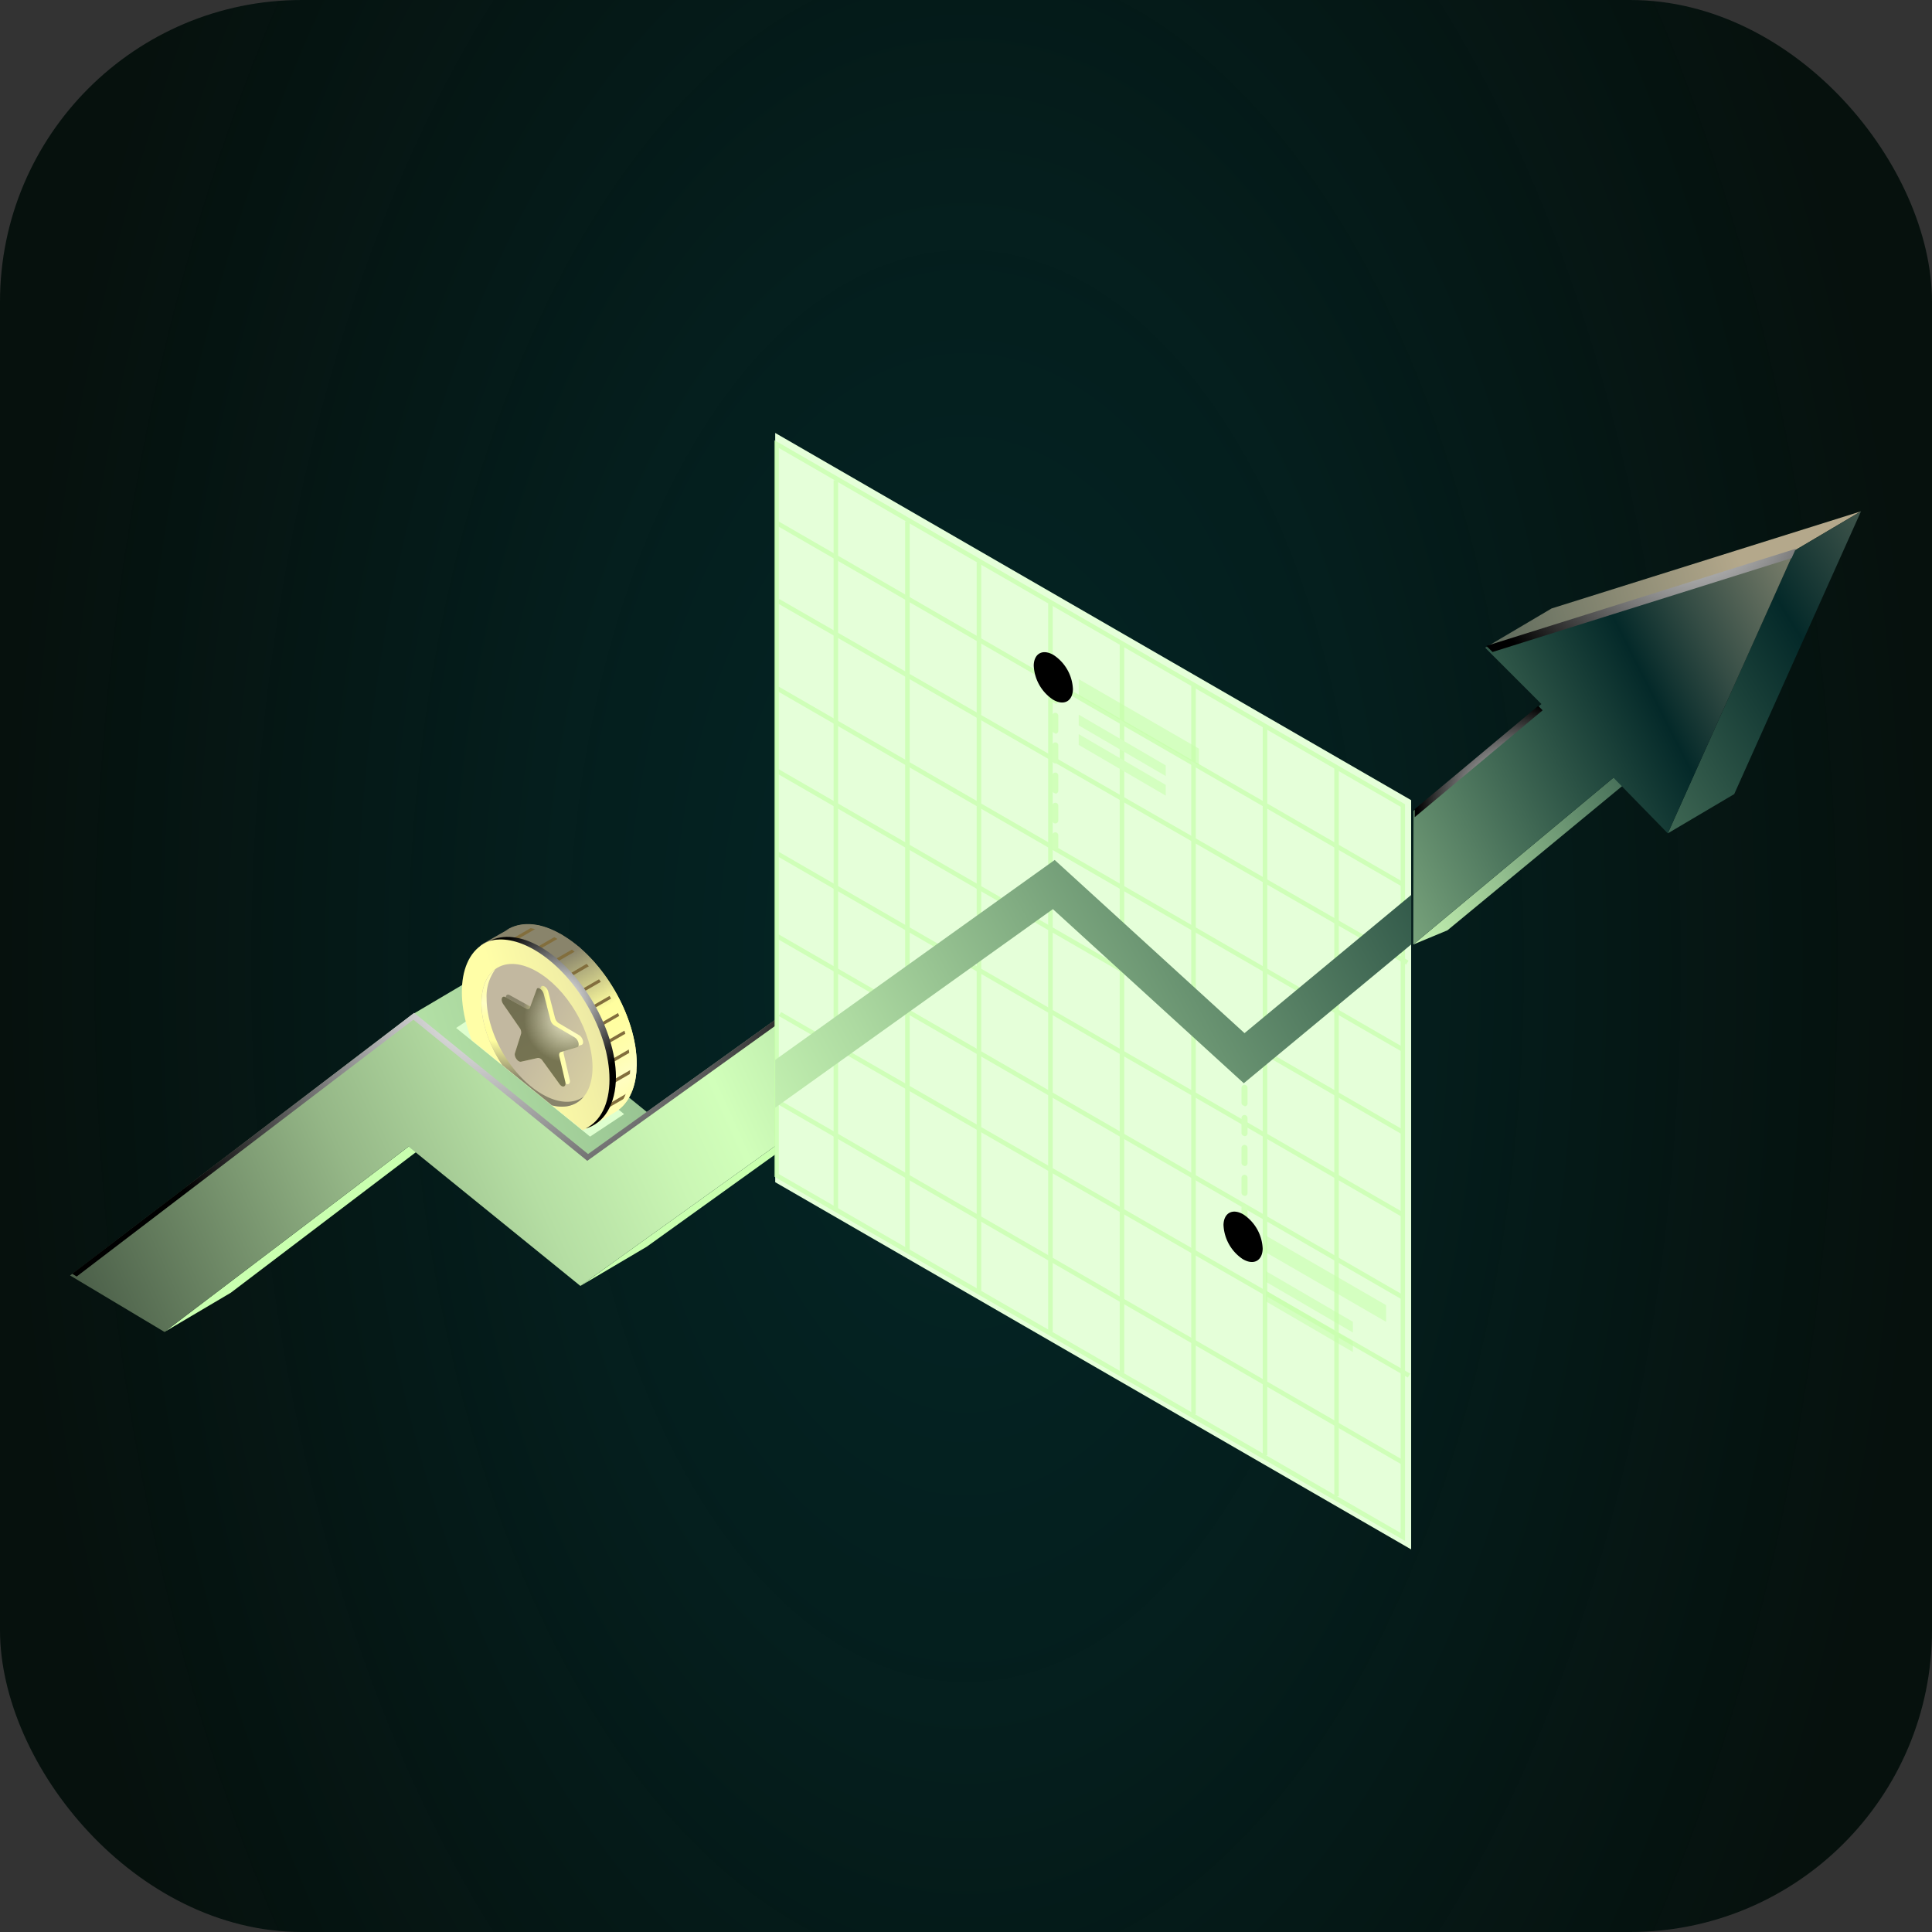 <svg xmlns="http://www.w3.org/2000/svg" xmlns:xlink="http://www.w3.org/1999/xlink" viewBox="0 0 320 320"><rect x="0" y="0" width="320" height="320" fill="#333333" stroke="none"/><defs><style>.cls-1{fill:none;}.cls-2{isolation:isolate;}.cls-3{fill:url(#radial-gradient);}.cls-4{fill:url(#linear-gradient);}.cls-5{fill:#c9ffaf;}.cls-6{fill:url(#linear-gradient-2);}.cls-7{fill:#deffce;}.cls-10,.cls-30,.cls-31,.cls-33,.cls-35,.cls-7{mix-blend-mode:multiply;}.cls-8{fill:url(#linear-gradient-3);}.cls-17,.cls-18,.cls-23,.cls-34,.cls-37,.cls-9{mix-blend-mode:color-dodge;}.cls-9{fill:url(#Radial_Gradient_1);}.cls-10{fill:#e5ffd9;}.cls-11{fill:#d4ffc0;}.cls-12{opacity:0.7;}.cls-12,.cls-15{mix-blend-mode:screen;}.cls-13{fill:#c6ffaa;}.cls-14{fill:url(#linear-gradient-4);}.cls-16{fill:#d1ffba;}.cls-17{fill:url(#radial-gradient-2);}.cls-18{fill:url(#radial-gradient-3);}.cls-19{fill:url(#linear-gradient-5);}.cls-20{fill:url(#linear-gradient-6);}.cls-21{fill:url(#linear-gradient-7);}.cls-22{fill:url(#linear-gradient-8);}.cls-24{fill:url(#Radial_Gradient_1-2);}.cls-25{fill:url(#Radial_Gradient_1-3);}.cls-26{clip-path:url(#clip-path);}.cls-27{fill:url(#linear-gradient-9);}.cls-28{fill:url(#New_Gradient_Swatch_copy_2);}.cls-29{fill:url(#New_Gradient_Swatch_copy_2-2);}.cls-30{fill:url(#linear-gradient-10);}.cls-32{fill:#826e3d;}.cls-33{fill:url(#linear-gradient-11);}.cls-34{fill:url(#Radial_Gradient_1-4);}.cls-35{fill:url(#linear-gradient-12);}.cls-36{fill:url(#New_Gradient_Swatch_copy_2-3);}.cls-37{opacity:0.5;fill:url(#radial-gradient-4);}</style><radialGradient id="radial-gradient" cx="160.47" cy="160.54" r="160" gradientTransform="translate(-0.47 -128.97) scale(1 1.8)" gradientUnits="userSpaceOnUse"><stop offset="0" stop-color="#042626"/><stop offset="0.42" stop-color="#031e1d" stop-opacity="0.97"/><stop offset="1" stop-color="#010d09" stop-opacity="0.9"/></radialGradient><linearGradient id="linear-gradient" x1="305.5" y1="113.42" x2="-136.16" y2="245.42" gradientUnits="userSpaceOnUse"><stop offset="0.01" stop-color="#b4a88b"/><stop offset="0.05" stop-color="#908e77"/><stop offset="0.15" stop-color="#354d45"/><stop offset="0.2" stop-color="#042929"/><stop offset="0.35" stop-color="#547d62"/><stop offset="0.52" stop-color="#addaa1"/><stop offset="0.6" stop-color="#d1ffba"/><stop offset="0.63" stop-color="#caf6b4"/><stop offset="0.69" stop-color="#b5dea3"/><stop offset="0.76" stop-color="#95b787"/><stop offset="0.84" stop-color="#678060"/><stop offset="0.94" stop-color="#2d3b30"/><stop offset="1" stop-color="#02070b"/></linearGradient><linearGradient id="linear-gradient-2" x1="384.53" y1="87.92" x2="-200.84" y2="262.86" xlink:href="#linear-gradient"/><linearGradient id="linear-gradient-3" x1="329.37" y1="89.52" x2="-18.56" y2="247.93" xlink:href="#linear-gradient"/><radialGradient id="Radial_Gradient_1" cx="80.1" cy="164.07" r="59.61" gradientUnits="userSpaceOnUse"><stop offset="0" stop-color="#fff"/><stop offset="1"/></radialGradient><linearGradient id="linear-gradient-4" x1="329.31" y1="86.32" x2="-17.86" y2="272.74" xlink:href="#linear-gradient"/><radialGradient id="radial-gradient-2" cx="552.42" cy="3710.41" r="3.75" gradientTransform="matrix(0.87, 0.53, 0.02, -0.98, -390.86, 3456.74)" gradientUnits="userSpaceOnUse"><stop offset="0.39" stop-color="#fff"/><stop offset="0.41" stop-color="#f3ffed"/><stop offset="0.44" stop-color="#deffce"/><stop offset="0.48" stop-color="#cfffb8"/><stop offset="0.51" stop-color="#c6ffab"/><stop offset="0.55" stop-color="#c3ffa6"/><stop offset="0.55" stop-color="#bffaa2"/><stop offset="0.57" stop-color="#9bcb84"/><stop offset="0.59" stop-color="#7aa068"/><stop offset="0.61" stop-color="#5d794f"/><stop offset="0.64" stop-color="#445839"/><stop offset="0.67" stop-color="#2e3d27"/><stop offset="0.7" stop-color="#1d2619"/><stop offset="0.73" stop-color="#10150e"/><stop offset="0.78" stop-color="#070906"/><stop offset="0.84" stop-color="#010201"/><stop offset="1"/></radialGradient><radialGradient id="radial-gradient-3" cx="590.75" cy="3636.44" r="3.75" xlink:href="#radial-gradient-2"/><linearGradient id="linear-gradient-5" x1="292.45" y1="91.4" x2="-141.68" y2="221.15" xlink:href="#linear-gradient"/><linearGradient id="linear-gradient-6" x1="354.13" y1="73.09" x2="79.6" y2="242.86" xlink:href="#linear-gradient"/><linearGradient id="linear-gradient-7" x1="319" y1="100.93" x2="168.49" y2="194.01" xlink:href="#linear-gradient"/><linearGradient id="linear-gradient-8" x1="318.47" y1="93.64" x2="97.1" y2="205.62" xlink:href="#linear-gradient"/><radialGradient id="Radial_Gradient_1-2" cx="250.39" cy="132.2" r="15.77" xlink:href="#Radial_Gradient_1"/><radialGradient id="Radial_Gradient_1-3" cx="280.15" cy="82.44" r="37.91" xlink:href="#Radial_Gradient_1"/><clipPath id="clip-path" transform="translate(-0.47 -0.54)"><polyline id="SVGID" class="cls-1" points="77.58 136.25 76.17 145.79 76.09 170.8 98 188.58 120.58 177.04 103.11 145"/></clipPath><linearGradient id="linear-gradient-9" x1="2370.56" y1="154.17" x2="2387.37" y2="184.83" gradientTransform="translate(-2284.93)" gradientUnits="userSpaceOnUse"><stop offset="0" stop-color="#89846b"/><stop offset="0.23" stop-color="#89846b"/><stop offset="0.54" stop-color="#fffe9f"/><stop offset="0.65" stop-color="#fffea2"/><stop offset="0.75" stop-color="#fffead"/><stop offset="0.84" stop-color="#fffebf"/><stop offset="0.86" stop-color="#fffec4"/><stop offset="0.97" stop-color="#fffeb1"/></linearGradient><linearGradient id="New_Gradient_Swatch_copy_2" x1="2368.54" y1="173.76" x2="2407.8" y2="162.01" gradientTransform="translate(-1873.54 -1174.79) rotate(30.31)" gradientUnits="userSpaceOnUse"><stop offset="0.04" stop-color="#fffea7"/><stop offset="0.31" stop-color="#f2efa5"/><stop offset="0.83" stop-color="#cfc6a1"/><stop offset="1" stop-color="#c2b8a0"/></linearGradient><linearGradient id="New_Gradient_Swatch_copy_2-2" x1="5951.29" y1="177.62" x2="5990.44" y2="154.03" gradientTransform="matrix(-0.86, -0.5, -0.5, 0.86, 5322.02, 3031.75)" xlink:href="#New_Gradient_Swatch_copy_2"/><linearGradient id="linear-gradient-10" x1="2372.57" y1="183.62" x2="2374.63" y2="165.11" xlink:href="#linear-gradient-9"/><linearGradient id="linear-gradient-11" x1="2374.13" y1="152.21" x2="2390.83" y2="182.67" xlink:href="#linear-gradient-9"/><radialGradient id="Radial_Gradient_1-4" cx="2378.43" cy="166.1" r="13.44" gradientTransform="translate(-2284.93)" xlink:href="#Radial_Gradient_1"/><linearGradient id="linear-gradient-12" x1="84.22" y1="172" x2="97.07" y2="172" gradientTransform="matrix(1, 0, 0, 1, 0, 0)" xlink:href="#linear-gradient-9"/><linearGradient id="New_Gradient_Swatch_copy_2-3" x1="105.69" y1="200.78" x2="69.12" y2="135.07" gradientTransform="matrix(1, 0, 0, 1, 0, 0)" xlink:href="#New_Gradient_Swatch_copy_2"/><radialGradient id="radial-gradient-4" cx="94.64" cy="169.22" r="7.38" xlink:href="#Radial_Gradient_1"/></defs><title>favicon</title><g class="cls-2"><g id="Layer_2" data-name="Layer 2"><rect class="cls-3" width="320" height="320" rx="50" ry="50"/></g><g id="Layer_1" data-name="Layer 1"><polygon class="cls-4" points="186.68 128.47 175.68 134.97 206.82 163.38 217.82 156.88 186.68 128.47"/><polygon class="cls-5" points="96.13 212.99 107.13 206.49 185.38 150.3 174.38 156.8 96.13 212.99"/><polygon class="cls-5" points="27.24 220.61 38.24 214.11 78.67 183.41 67.67 189.91 27.24 220.61"/><polygon class="cls-6" points="68.25 168.05 79.25 161.55 108.06 184.93 97.06 191.43 68.25 168.05"/><polygon class="cls-7" points="75.55 170.26 81.19 166.53 103.37 184.53 97.73 188.26 75.55 170.26"/><polygon class="cls-8" points="206.82 163.38 175.68 134.97 97.06 191.43 68.25 168.05 11.61 211.26 27.24 220.61 67.67 189.91 96.13 212.99 174.38 156.8 206.29 185.91 206.82 163.38"/><polygon class="cls-9" points="176.01 134.69 97.4 191.14 68.59 167.76 11.95 210.97 12.7 211.43 68.47 168.89 97.27 192.27 175.89 135.81 207.04 164.22 206.53 185.53 206.63 185.62 207.16 163.09 176.01 134.69"/><polygon class="cls-10" points="128.4 195.81 233.73 256.63 233.73 132.53 128.4 71.71 128.4 195.81"/><polygon class="cls-11" points="229.58 218.94 209.67 207.43 209.67 204.66 229.58 216.17 229.58 218.94"/><polygon class="cls-11" points="224.08 220.71 209.67 212.31 209.67 210.54 224.08 218.93 224.08 220.71"/><polygon class="cls-11" points="224.08 223.94 209.67 215.55 209.67 213.77 224.08 222.17 224.08 223.94"/><polygon class="cls-11" points="198.58 126.78 178.67 115.27 178.67 112.49 198.58 124 198.58 126.78"/><g class="cls-12"><path class="cls-13" d="M233.19,255.77l-.56-.33-103.91-60v-122l104.47,60.31ZM129.47,195l103,59.45V134.18l-103-59.44Z" transform="translate(-0.47 -0.54)"/><rect class="cls-13" x="138.07" y="79.55" width="0.75" height="120.69"/><rect class="cls-13" x="149.92" y="86.35" width="0.75" height="120.69"/><rect class="cls-13" x="161.77" y="93.15" width="0.75" height="120.69"/><rect class="cls-13" x="173.61" y="99.94" width="0.75" height="120.69"/><rect class="cls-13" x="185.46" y="106.74" width="0.75" height="120.69"/><rect class="cls-13" x="197.31" y="113.54" width="0.75" height="120.69"/><rect class="cls-13" x="209.15" y="120.34" width="0.75" height="120.69"/><rect class="cls-13" x="221" y="127.14" width="0.75" height="120.69"/><rect class="cls-13" x="180.58" y="57.2" width="0.75" height="119.76" transform="translate(-11.39 214.71) rotate(-60)"/><rect class="cls-13" x="180.58" y="70.88" width="0.75" height="119.76" transform="matrix(0.5, -0.87, 0.87, 0.5, -23.23, 221.55)"/><rect class="cls-13" x="180.58" y="84.56" width="0.75" height="119.76" transform="translate(-35.08 228.39) rotate(-60)"/><rect class="cls-13" x="180.58" y="98.24" width="0.75" height="119.76" transform="translate(-46.93 235.23) rotate(-60)"/><rect class="cls-13" x="180.58" y="111.91" width="0.75" height="119.76" transform="translate(-58.77 242.07) rotate(-60)"/><rect class="cls-13" x="180.58" y="125.59" width="0.75" height="119.76" transform="translate(-70.62 248.91) rotate(-60)"/><rect class="cls-13" x="180.58" y="139.27" width="0.75" height="119.76" transform="matrix(0.5, -0.87, 0.87, 0.5, -82.46, 255.75)"/><rect class="cls-13" x="180.58" y="152.95" width="0.75" height="119.76" transform="translate(-94.31 262.59) rotate(-60)"/></g><polygon class="cls-11" points="193.08 128.54 178.67 120.15 178.67 118.37 193.08 126.77 193.08 128.54"/><polygon class="cls-11" points="193.08 131.78 178.67 123.38 178.67 121.6 193.08 130 193.08 131.78"/><polygon class="cls-14" points="233.74 148.23 206.13 171.12 174.69 142.44 128.4 175.55 128.4 183.47 174.39 150.58 206.01 179.42 233.74 156.43 233.74 148.23"/><g class="cls-15"><path class="cls-16" d="M175.26,141.28a.51.51,0,0,1-.5-.5V138.9a.51.51,0,0,1,.5-.5.5.5,0,0,1,.5.5v1.88A.5.5,0,0,1,175.26,141.28Zm0-4.35a.51.51,0,0,1-.5-.5V134a.51.51,0,0,1,.5-.5.5.5,0,0,1,.5.5v2.48A.5.5,0,0,1,175.26,136.93Zm0-5a.51.51,0,0,1-.5-.5V129a.51.51,0,0,1,.5-.5.5.5,0,0,1,.5.5v2.48A.5.5,0,0,1,175.26,132Zm0-4.95a.51.51,0,0,1-.5-.5v-2.48a.51.51,0,0,1,.5-.5.5.5,0,0,1,.5.5v2.48A.5.5,0,0,1,175.26,127Zm0-5a.51.51,0,0,1-.5-.5V119.1a.5.5,0,0,1,.5-.5.5.5,0,0,1,.5.5v2.48A.5.5,0,0,1,175.26,122.08Zm0-5a.51.51,0,0,1-.5-.5v-2.48a.5.5,0,0,1,.5-.5.5.5,0,0,1,.5.5v2.48A.5.5,0,0,1,175.26,117.13Z" transform="translate(-0.47 -0.54)"/></g><g class="cls-15"><path class="cls-16" d="M206.6,206.94a.5.5,0,0,1-.5-.5v-.87a.5.5,0,0,1,.5-.5.5.5,0,0,1,.5.5v.87A.5.5,0,0,1,206.6,206.94Zm0-3.35a.5.5,0,0,1-.5-.5v-2.47a.5.5,0,0,1,.5-.5.5.5,0,0,1,.5.5v2.47A.5.5,0,0,1,206.6,203.59Zm0-5a.5.5,0,0,1-.5-.5v-2.47a.5.5,0,0,1,.5-.5.5.5,0,0,1,.5.5v2.47A.5.5,0,0,1,206.6,198.64Zm0-4.95a.5.5,0,0,1-.5-.5v-2.47a.5.5,0,0,1,.5-.5.5.5,0,0,1,.5.5v2.47A.5.5,0,0,1,206.6,193.69Zm0-4.95a.5.5,0,0,1-.5-.5v-2.47a.5.5,0,0,1,.5-.5.5.5,0,0,1,.5.5v2.47A.5.5,0,0,1,206.6,188.74Zm0-5a.5.5,0,0,1-.5-.5v-2.47a.5.5,0,0,1,.5-.5.5.5,0,0,1,.5.5v2.47A.5.5,0,0,1,206.6,183.79Z" transform="translate(-0.47 -0.54)"/></g><path class="cls-17" d="M178.18,114.7a7.12,7.12,0,0,0-3.16-5.64c-1.79-1.09-3.28-.33-3.33,1.69a7.15,7.15,0,0,0,3.16,5.65C176.64,117.49,178.13,116.73,178.18,114.7Z" transform="translate(-0.47 -0.54)"/><path class="cls-18" d="M209.61,207.37a7.14,7.14,0,0,0-3.15-5.65c-1.79-1.09-3.29-.33-3.34,1.7a7.18,7.18,0,0,0,3.16,5.65C208.07,210.16,209.56,209.4,209.61,207.37Z" transform="translate(-0.47 -0.54)"/><polygon class="cls-19" points="256.99 100.78 245.99 107.28 297.24 91.19 308.24 84.69 256.99 100.78"/><polygon class="cls-20" points="276.24 138.03 287.24 131.53 308.24 84.69 297.24 91.19 276.24 138.03"/><polygon class="cls-21" points="234.08 156.44 239.74 154.09 278.24 122.31 267.24 128.81 234.08 156.44"/><polygon class="cls-22" points="234.08 156.44 267.24 128.81 276.24 138.03 297.24 91.19 245.99 107.28 255.31 116.61 234.12 134.32 234.08 156.44"/><g class="cls-23"><polygon class="cls-24" points="234.32 135.35 255.51 117.65 254.78 116.92 234.32 134.02 234.28 156.14 234.28 156.14 234.32 135.35"/><polygon class="cls-25" points="296.75 92.44 297.44 90.89 246.19 106.98 247.21 107.99 296.75 92.44"/></g><g class="cls-26"><path class="cls-27" d="M105.93,176.79c0,3.85-1.33,6.58-3.49,7.9L98.68,187c-2.24,1.25-.81-1.6-4.22-3.57C87.59,179.47,82,169.87,82,162c0-3.9-3.61-3.93-1.4-5.23l4.18-2.38c2.25-1.22,5.31-1,8.69,1C100.36,159.3,105.93,168.9,105.93,176.79Z" transform="translate(-0.47 -0.54)"/><ellipse class="cls-28" cx="89.42" cy="172.02" rx="10.13" ry="17.54" transform="translate(-75.07 68.1) rotate(-30.31)"/><ellipse class="cls-29" cx="89.42" cy="172.02" rx="7.49" ry="12.97" transform="translate(-75.07 68.1) rotate(-30.31)"/><path class="cls-30" d="M90.27,181.77c-5.08-2.93-9.2-10-9.2-15.86a7.5,7.5,0,0,1,1.45-4.83c-1.43,1-2.3,3-2.3,5.63,0,5.83,4.12,12.93,9.2,15.87,3.26,1.88,6.12,1.58,7.75-.42C95.49,183.39,93,183.36,90.27,181.77Z" transform="translate(-0.47 -0.54)"/><g class="cls-31"><path class="cls-32" d="M93.76,155.5l-.27-.17-.25-.13-4.13,2.39.31.16.21.13Z" transform="translate(-0.47 -0.54)"/><path class="cls-32" d="M89.25,153.75l-4.16,2.41a7.45,7.45,0,0,1,.77.15L90,153.9Q89.64,153.81,89.25,153.75Z" transform="translate(-0.47 -0.54)"/><path class="cls-32" d="M96.2,157.25l-4.12,2.37.42.36,4.12-2.37Z" transform="translate(-0.47 -0.54)"/><path class="cls-32" d="M100.7,162.15l-4.1,2.37.3.43,4.1-2.37Z" transform="translate(-0.47 -0.54)"/><path class="cls-32" d="M98.64,159.59,94.53,162l.35.39L99,160Z" transform="translate(-0.47 -0.54)"/><path class="cls-32" d="M102.45,164.9l-4.09,2.36.24.46,4.1-2.37C102.62,165.2,102.54,165.05,102.45,164.9Z" transform="translate(-0.47 -0.54)"/><path class="cls-32" d="M105.22,181.1l-4,2.33c-.1.27-.2.54-.32.79l4-2.33A8.16,8.16,0,0,0,105.22,181.1Z" transform="translate(-0.47 -0.54)"/><path class="cls-32" d="M101.85,179.51l0,.62,4.07-2.35c0-.2,0-.41,0-.62Z" transform="translate(-0.47 -0.54)"/><path class="cls-32" d="M105.75,174.32c0-.18,0-.37-.07-.56l-4.09,2.36c0,.19,0,.37.08.56Z" transform="translate(-0.47 -0.54)"/><path class="cls-32" d="M100.86,173c0,.17.09.34.14.52l4.09-2.36c0-.18-.09-.35-.14-.52Z" transform="translate(-0.47 -0.54)"/><path class="cls-32" d="M104.06,168.22c-.06-.16-.12-.32-.19-.49l-4.09,2.37c.07.16.13.32.19.48Z" transform="translate(-0.47 -0.54)"/></g><path class="cls-33" d="M93.49,155.33c-3.38-2-6.44-2.18-8.69-1l-.56.31c2.19-.93,5-.62,8.17,1.19,6.87,4,12.44,13.57,12.44,21.45,0,3.86-1.32,6.58-3.48,7.9-.06,0,1-.49,1.07-.53,2.16-1.32,3.49-4.05,3.49-7.9C105.93,168.9,100.36,159.3,93.49,155.33Z" transform="translate(-0.47 -0.54)"/><path class="cls-34" d="M90,157.39c-3.29-1.9-6.23-2.1-8.46-1,2.08-.58,4.65-.14,7.44,1.47,6.87,4,12.44,13.57,12.44,21.45,0,4.11-1.51,6.93-3.93,8.14,3-.85,5-3.92,5-8.61C102.4,171,96.83,161.36,90,157.39Z" transform="translate(-0.47 -0.54)"/><path class="cls-35" d="M91.28,164.81l1.12,4.32A1.51,1.51,0,0,0,93,170l3.39,2c.64.38.9,1.46.39,1.61l-2.7.79c-.22.07-.32.35-.24.7l1,4.3c.18.8-.51,1-1,.26L91,175.88a.84.84,0,0,0-.77-.44l-2.78.61c-.52.12-1.21-.86-1-1.45l1-3.16a1.26,1.26,0,0,0-.23-1l-2.71-3.91c-.51-.73-.24-1.51.39-1.16l3.4,1.88c.28.16.53.09.62-.16l1.11-3C90.22,163.51,91.07,164,91.28,164.81Z" transform="translate(-0.47 -0.54)"/><path class="cls-36" d="M90.53,165.19l1.12,4.32a1.52,1.52,0,0,0,.62.87l3.39,2c.64.38.9,1.47.39,1.62l-2.7.79c-.22.06-.32.34-.24.7l1,4.29c.18.81-.51,1-1,.27l-2.79-3.84a.88.88,0,0,0-.77-.44l-2.78.62c-.53.11-1.21-.86-1-1.45l1-3.16a1.22,1.22,0,0,0-.24-1l-2.7-3.91c-.51-.74-.24-1.52.39-1.16l3.4,1.88c.28.15.53.09.62-.16l1.11-3C89.47,163.88,90.32,164.37,90.53,165.19Z" transform="translate(-0.47 -0.54)"/><path class="cls-37" d="M90.53,165.19l1.12,4.32a1.52,1.52,0,0,0,.62.87l3.39,2c.64.38.9,1.47.39,1.62l-2.7.79c-.22.06-.32.34-.24.7l1,4.29c.18.81-.51,1-1,.27l-2.79-3.84a.88.88,0,0,0-.77-.44l-2.78.62c-.53.11-1.21-.86-1-1.45l1-3.16a1.22,1.22,0,0,0-.24-1l-2.7-3.91c-.51-.74-.24-1.52.39-1.16l3.4,1.88c.28.15.53.09.62-.16l1.11-3C89.47,163.88,90.32,164.37,90.53,165.19Z" transform="translate(-0.47 -0.54)"/></g></g></g></svg>